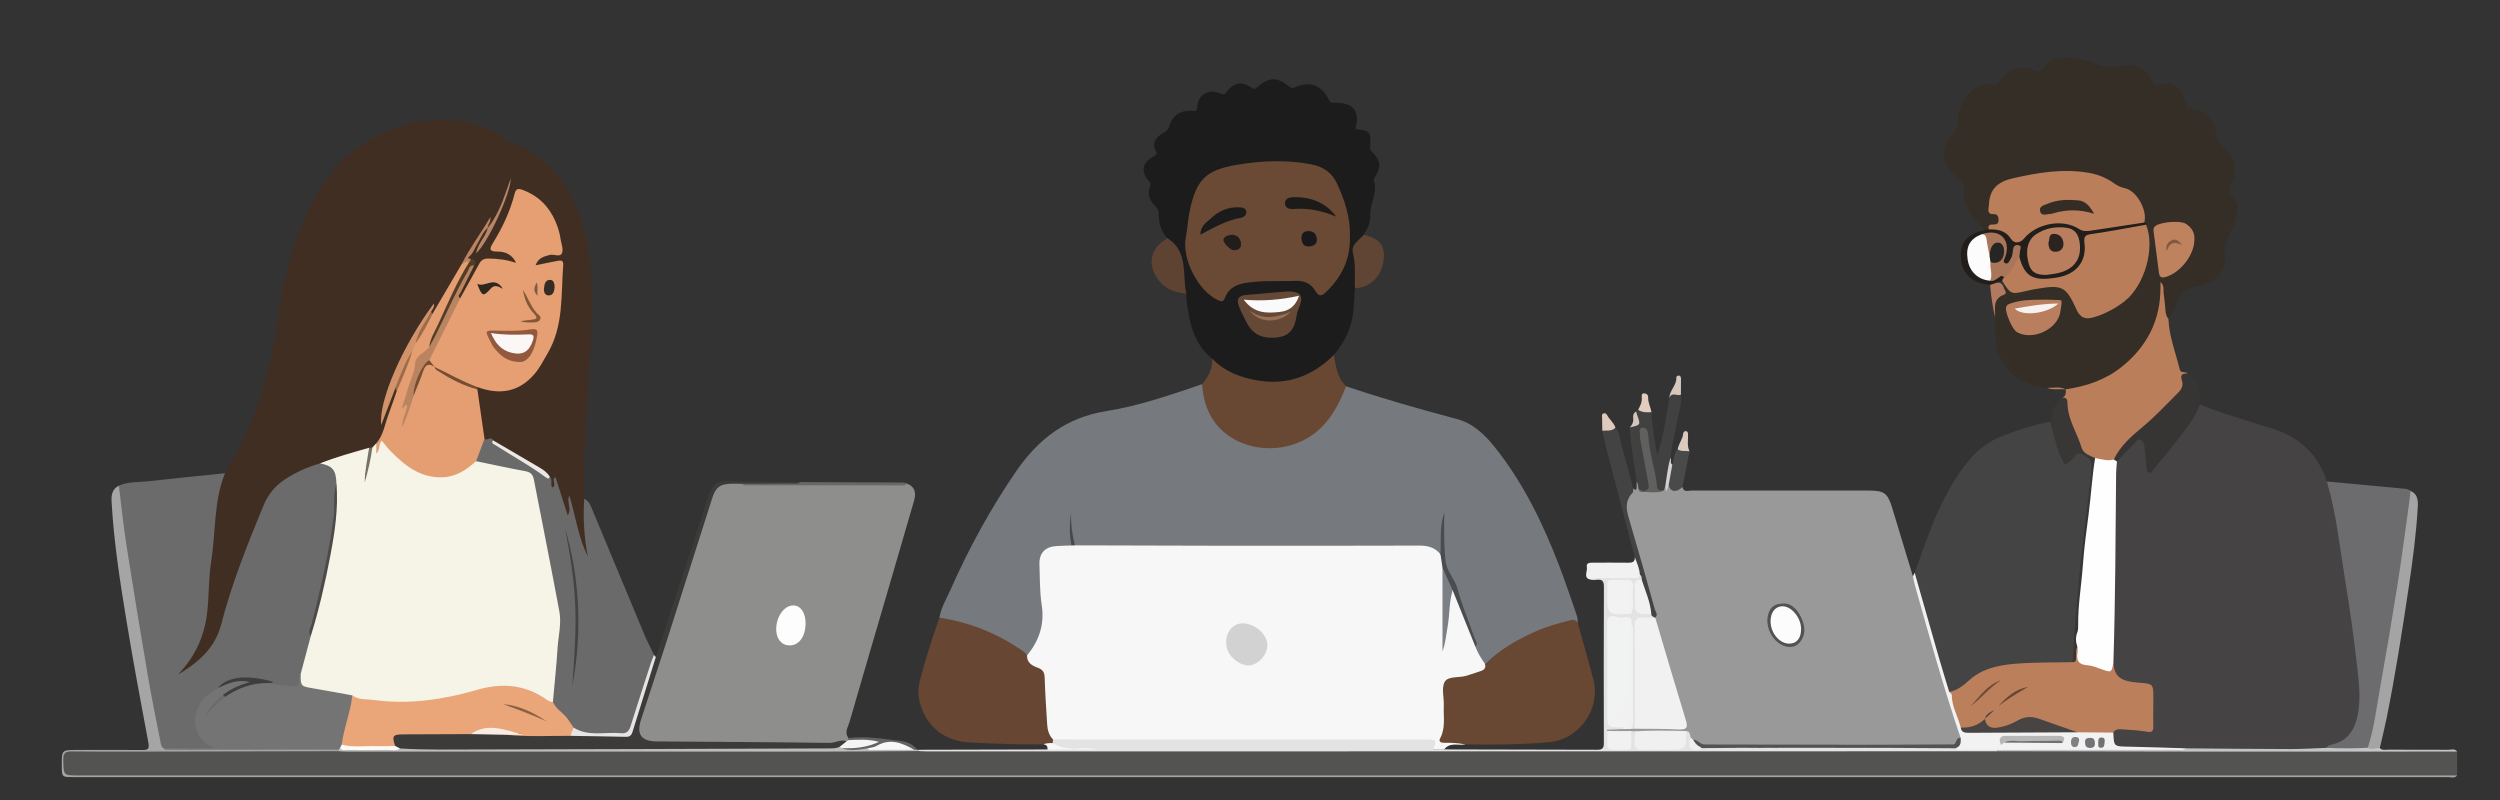 <svg width="500" height="160" viewBox="0 0 500 160" fill="none" xmlns="http://www.w3.org/2000/svg">
<rect x="0" y="0" width="500" height="160" fill="#333333" stroke="none"/>
<g clip-path="url(#clip0_2080_8209)">
<path d="M187.886 123.539C188.223 121.479 189.32 119.715 190.145 117.854C193.786 109.64 198.068 101.797 203.159 94.362C207.641 87.817 213.215 83.498 221.307 82.213C227.828 81.177 234.134 78.968 240.412 76.847C241.05 77.586 241.064 78.546 241.25 79.42C243.734 91.091 258.152 91.139 263.689 85.404C265.307 83.728 266.564 81.878 267.609 79.829C268.068 78.929 268.314 77.876 269.222 77.25C276.524 79.732 283.945 81.815 291.391 83.812C294.64 84.683 296.95 86.909 298.973 89.447C304.702 96.633 308.644 104.798 311.904 113.321C313.026 116.256 314.023 119.239 315.057 122.207C315.318 122.957 315.615 123.711 315.536 124.536C311.155 124.722 307.335 126.58 303.543 128.537C301.209 129.741 299.338 131.625 297.054 132.901C295.662 132.074 295.103 130.727 294.769 129.239C294.58 127.398 293.817 125.729 293.19 124.023C292.284 121.561 291.463 119.065 290.512 116.625C289.842 114.906 288.639 113.429 288.575 111.439C288.494 108.94 288.388 106.45 288.646 104.123C288.329 105.775 288.564 107.617 288.465 109.442C288.436 109.987 288.761 110.786 287.757 110.895C285.882 109.698 283.803 109.634 281.661 109.637C260.585 109.666 239.508 109.656 218.431 109.65C217.406 109.65 216.373 109.741 215.366 109.468C214.477 109.181 214.439 108.368 214.355 107.659C214.191 106.276 214.03 104.885 214.165 103.649C214.147 103.255 213.819 103.576 214.02 103.467C214.079 103.435 214.125 103.483 214.115 103.607C213.969 105.474 214.507 107.311 214.362 109.179C213.603 109.734 212.714 109.539 211.874 109.606C209.248 109.813 208.211 111.205 208.42 113.826C208.706 117.407 208.9 121.002 208.919 124.591C208.933 127.237 207.4 129.281 205.67 131.148C205.092 131.249 204.722 130.847 204.309 130.567C199.747 127.474 194.829 125.226 189.362 124.29C188.781 124.19 188.269 124.004 187.886 123.539Z" fill="#76797E"/>
<path d="M205.403 131.09C207.842 128.135 208.942 124.864 208.336 120.953C207.927 118.314 207.992 115.599 207.889 112.916C207.802 110.659 208.977 109.376 211.232 109.217C212.257 109.146 213.286 109.134 214.313 109.095C214.528 108.888 214.752 108.912 214.98 109.07C224.576 109.097 234.172 109.138 243.768 109.146C257.136 109.157 270.505 109.162 283.873 109.118C285.589 109.113 287.02 109.493 288.1 110.871C288.972 111.634 288.709 112.736 288.945 113.689C289.024 118.912 289.109 124.137 288.808 128.742C288.769 126.048 289.325 122.792 289.688 119.518C289.745 119.007 289.768 118.488 290.138 118.076C291.045 117.736 291.222 118.522 291.42 119.028C292.718 122.33 293.943 125.66 295.146 128.998C295.181 129.093 295.118 129.214 295.072 129.32C295.549 130.591 296.259 131.731 297.032 132.836C297.702 133.986 296.8 134.357 296.042 134.72C294.542 135.438 292.917 135.793 291.29 136.046C289.856 136.269 289.294 136.917 289.287 138.417C289.274 141.303 289.667 144.218 288.848 147.073C288.567 148.05 289.342 147.984 289.965 148.091C291.008 148.269 292.276 147.613 293.037 148.884C291.623 149.156 289.962 148.388 288.841 149.884C287.319 150.694 286.929 150.623 286.273 149.201C286.032 148.681 285.687 148.554 285.223 148.502C284.54 148.426 283.853 148.457 283.167 148.456C260.077 148.455 236.987 148.456 213.897 148.453C212.871 148.452 211.837 148.527 210.828 148.262C209.727 147.843 209.355 146.891 209.134 145.862C208.821 144.408 208.632 142.941 208.653 141.445C208.677 139.791 208.632 138.144 208.449 136.489C208.297 135.116 207.833 134.169 206.573 133.497C205.714 133.038 204.728 132.404 205.403 131.09Z" fill="#F7F7F7"/>
<path d="M45 94.651C51.018 84.902 54.186 74.244 55.729 62.929C56.906 54.3 59.239 45.904 63.677 38.271C69.882 27.597 82.307 22.041 94.135 24.602C96.677 25.152 99.065 26.055 101.062 27.806C101.356 28.063 101.713 28.285 102.08 28.418C110.861 31.591 115 38.529 117.088 47.053C118.433 52.543 118.428 58.164 118.315 63.773C118.084 75.266 116.682 86.708 116.776 98.216C116.78 98.729 116.818 99.241 116.84 99.754C117.262 100.414 117.278 101.158 117.254 101.901C117.163 104.645 117.413 107.36 117.925 110.055C118.018 110.543 118.267 111.257 117.719 111.445C117.059 111.671 116.78 110.944 116.566 110.429C115.203 107.143 114.583 103.667 113.902 99.836C113.928 99.964 113.67 100.295 113.871 100.185C113.91 100.163 113.944 100.207 113.964 100.318C114.042 100.767 114.133 101.213 114.217 101.66C114.313 102.167 114.493 102.766 113.853 102.982C113.224 103.194 112.91 102.637 112.757 102.158C112.223 100.482 111.551 98.843 111.237 97.118C110.837 97.607 110.368 98.435 109.903 97.094C109.754 96.664 109.779 96.192 109.632 95.759C109.166 94.859 108.381 94.31 107.555 93.776C104.629 91.883 101.478 90.376 98.543 88.501C97.922 88.047 96.838 88.461 96.521 87.43C95.899 84.317 95.521 81.17 95.184 78.019C95.207 77.836 95.27 77.665 95.368 77.508C96.062 76.947 96.791 77.299 97.494 77.462C101.659 78.423 104.611 77.35 107.252 73.507C110.233 69.169 112.151 64.348 111.88 58.894C111.804 57.358 111.842 55.818 112.098 54.28C112.341 52.822 112.024 52.595 110.484 52.838C109.749 52.954 109.035 53.173 108.3 53.283C107.856 53.35 107.332 53.472 107.099 52.934C106.889 52.446 107.216 52.056 107.531 51.717C108.234 50.96 109.134 50.687 110.145 50.621C111.983 50.503 112.034 50.402 111.786 48.575C111.233 44.5 109.476 41.183 105.801 39.087C103.974 38.045 103.637 38.173 103.012 40.108C102.112 42.894 100.925 45.54 99.422 48.058C98.534 49.546 98.638 49.681 100.289 49.984C101.332 50.175 102.253 50.597 103.003 51.345C103.366 51.708 103.759 52.156 103.41 52.694C103.101 53.171 102.584 52.959 102.155 52.825C101.003 52.467 99.841 52.245 98.625 52.196C97.254 52.141 96.388 52.667 95.765 53.901C94.74 55.93 93.77 58.009 92.185 59.699C90.926 59.467 91.629 58.673 91.842 58.188C92.593 56.474 93.597 54.882 94.379 53.183C94.779 52.53 94.392 52.257 93.833 52.067C93.513 51.882 93.216 51.633 93.504 51.262C94.837 49.541 95.718 47.542 96.939 45.754C97.076 45.554 97.296 45.487 97.541 45.567C98.132 46.337 97.378 46.836 97.121 47.397C96.778 48.142 96.335 48.845 95.964 49.583C97.014 47.503 98.308 45.558 99.319 43.455C100.33 41.354 101.32 39.249 101.897 36.973C101.222 39.593 100.028 41.997 98.814 44.387C98.555 44.895 98.475 45.672 97.601 45.605C97.196 45.223 97.468 44.903 97.668 44.565C95.98 47.34 94.196 50.059 92.655 52.926C90.955 55.709 89.423 58.589 87.757 61.391C87.441 61.923 87.216 62.544 86.591 62.831C86.303 62.849 86.137 62.7 86.058 62.441C86.044 62.328 86.03 62.169 86.109 62.12C86.302 62.001 86.266 61.785 86.105 61.949C85.945 62.112 86.177 61.77 86.078 61.975C83.81 66.647 80.609 70.808 78.658 75.662C77.657 78.154 77.043 80.723 76.558 83.218C77.445 81.386 77.566 79.11 79.086 77.425C79.521 77.495 79.603 77.821 79.64 78.182C78.871 81.261 77.733 84.222 76.732 87.227C76.509 87.898 75.919 88.305 75.546 88.87C75.265 89.221 74.951 89.534 74.548 89.747C74.303 89.862 74.045 89.932 73.781 89.979C70.524 91.051 67.195 91.897 63.976 93.09C62.982 93.375 62.078 93.885 61.113 94.24C56.762 95.839 53.967 98.846 52.294 103.201C49.462 110.568 46.533 117.905 44.494 125.529C43.324 129.908 40.302 132.444 36.847 134.769C36.513 134.993 36.048 135.221 35.789 134.781C35.518 134.322 35.934 133.92 36.221 133.585C38.867 130.489 40.221 126.832 40.918 122.883C40.977 122.546 41.091 122.207 41.073 121.868C40.719 115.436 42.649 109.191 42.59 102.76C42.565 99.948 43.553 97.165 45 94.651Z" fill="#412E22"/>
<path d="M439.957 80.872C443.246 82.331 446.715 83.265 450.127 84.362C451.704 84.869 453.29 85.344 454.864 85.86C460.111 87.581 463.654 91.027 465.381 96.298C466.436 97.187 466.573 98.476 466.812 99.697C468.176 106.662 469.165 113.689 470.276 120.696C471.145 126.178 471.796 131.686 472.288 137.213C472.493 139.514 472.302 141.783 471.757 144.026C471.107 146.696 469.515 148.493 466.863 149.275C466.253 149.455 465.708 149.764 465.114 149.972C460.361 150.533 455.622 150.521 450.838 150.178C446.307 149.852 441.738 150.106 437.185 150.105C433.131 150.122 429.097 149.586 425.034 149.733C422.426 149.827 422.084 149.344 422.353 146.697C422.746 145.454 423.776 145.363 424.836 145.348C426.154 145.329 427.44 145.649 428.753 145.719C429.69 145.768 430.138 145.455 430.134 144.482C430.126 142.485 430.126 140.488 430.134 138.491C430.137 137.452 429.594 137.079 428.638 137.078C427.662 137.077 426.711 136.895 425.77 136.637C422.512 135.745 422.395 135.604 422.211 132.243C422.506 119.688 422.61 107.133 422.551 94.576C422.548 93.948 422.59 93.32 422.811 92.724C423.646 90.987 425.155 89.818 426.468 88.485C426.936 88.009 427.446 87.415 428.23 87.74C429 88.061 429.241 88.801 429.306 89.558C429.421 90.914 429.632 92.251 429.853 93.572C430.527 93.698 430.718 93.189 430.973 92.867C433.896 89.16 437.077 85.642 439.374 81.473C439.512 81.222 439.685 80.997 439.957 80.872Z" fill="#454343"/>
<path d="M336.494 97.394C336.728 98.538 337.646 98.106 338.291 98.107C350.114 98.126 361.937 98.116 373.76 98.112C376.814 98.111 377.526 98.608 378.421 101.526C379.826 106.103 381.2 110.69 382.587 115.273C383.986 117.426 384.279 119.965 384.952 122.353C387.208 130.355 389.503 138.341 392.203 146.206C392.334 146.586 392.468 146.961 392.359 147.37C391.653 147.983 391.435 149.104 390.339 149.324C385.946 149.52 381.553 149.359 377.162 149.416C375.766 149.407 374.37 149.409 372.974 149.415C371.678 149.407 370.381 149.409 369.084 149.417C359.863 149.381 350.643 149.472 341.426 149.376C340.33 149.264 339.452 148.635 338.524 148.125C338.296 148.018 338.107 147.862 337.956 147.662C337.64 147.101 337.334 146.528 336.521 146.687C333.379 146.704 330.241 146.75 327.103 146.677C326.792 146.671 326.481 146.67 326.169 146.676C324.597 146.648 323.012 146.909 321.46 146.455C320.685 145.838 321.291 145.612 321.788 145.481C322.623 145.261 323.493 145.382 324.347 145.359C324.945 145.376 325.543 145.332 326.142 145.343C326.428 145.359 326.715 145.361 327.001 145.361C329.686 145.352 332.373 145.373 335.059 145.352C336.834 145.338 336.954 145.183 336.446 143.447C334.682 137.415 333.002 131.358 331.118 125.361C330.946 124.816 330.762 124.274 330.746 123.694C330.77 121.647 329.817 119.839 329.312 117.924C328.019 113.029 326.714 108.135 325.218 103.299C324.524 101.057 325.131 99.306 326.663 97.719C326.925 97.845 327.269 98.256 327.314 97.558C327.34 97.166 327.32 96.77 327.32 96.376C328.021 96.411 327.945 97.06 328.187 97.457C329.496 98.46 330.893 98.043 332.282 97.717C332.528 97.532 332.756 97.307 333.097 97.342C333.237 97.452 333.281 97.601 333.251 97.777C333.405 97.645 333.263 97.466 333.324 97.318C333.421 97.083 333.593 96.983 333.844 97.019C334.609 97.971 335.576 97.511 336.494 97.394Z" fill="#9A9999"/>
<path d="M491.425 150.312C491.422 151.905 491.418 153.499 491.415 155.092C490.828 155.44 490.183 155.267 489.568 155.267C331.266 155.275 172.964 155.275 14.662 155.273C12.279 155.273 12.585 155.462 12.574 153.139C12.56 150.135 12.569 150.135 15.508 150.135C19.915 150.135 24.331 150.317 28.727 150.1C41.703 149.459 54.681 150.02 67.656 149.809C105.219 149.822 142.782 149.809 180.345 149.812C181.486 149.812 182.629 149.776 183.736 150.131C191.919 150.14 200.108 150.345 208.282 150.095C233.043 149.338 257.809 149.66 282.566 149.857C294.849 149.954 307.144 150.299 319.421 150.064C346.074 149.554 372.726 150.021 399.378 149.809C404.241 149.821 409.104 149.841 413.966 149.807C426.093 149.724 438.219 149.938 450.345 150.011C455.773 150.044 461.189 150.001 466.614 149.858C474.724 149.644 482.832 150.364 490.948 150.144C491.135 150.139 491.271 150.243 491.425 150.312Z" fill="#535352"/>
<path d="M181.366 96.71C183.071 97.362 183.247 98.654 182.801 100.187C181.113 105.994 179.422 111.801 177.724 117.605C175.113 126.531 172.477 135.449 169.906 144.386C169.614 145.404 168.825 146.472 169.688 147.602C169.805 147.762 169.829 147.935 169.76 148.123C169.582 148.376 169.321 148.471 169.031 148.515C167.84 148.982 166.604 149.094 165.332 149.091C158.703 149.072 152.067 149.271 145.448 149.019C140.652 148.836 135.859 148.828 131.065 148.717C128.129 148.65 126.859 146.84 127.697 143.999C129.28 138.634 131.238 133.39 132.901 128.052C135.82 118.681 138.999 109.392 141.869 100.006C142.747 97.136 143.498 96.565 146.531 96.575C147.214 96.577 147.903 96.49 148.58 96.673C156.78 96.822 164.978 96.706 173.176 96.733C175.906 96.742 178.636 96.784 181.366 96.71Z" fill="#8E8E8D"/>
<path d="M395.953 46.254C396.366 45.986 396.869 45.838 396.203 45.206C393.908 43.028 392.42 40.477 392.813 37.149C392.899 36.423 392.279 36.212 391.834 35.879C387.984 33.003 387.687 29.433 391.081 26.026C391.559 25.546 391.635 25.129 391.603 24.53C391.389 20.489 394.612 16.256 398.712 16.911C399.462 17.031 399.682 16.472 400.03 16.037C401.902 13.697 404.046 13.059 406.875 14.026C407.414 14.21 407.86 14.543 408.362 13.88C410.247 11.386 412.884 11.249 415.659 11.689C416.446 11.814 417.242 12.002 417.978 12.3C420.14 13.176 422.164 13.83 424.678 13.165C427.03 12.543 429.131 13.798 430.39 16.044C430.698 16.595 430.868 17.009 431.771 16.836C434.736 16.267 436.461 17.501 437.065 20.48C437.201 21.151 437.245 21.518 438.116 21.638C441.067 22.048 442.802 23.79 443.269 26.782C443.463 28.025 443.806 28.936 444.89 29.763C446.952 31.336 447.489 34.207 446.317 36.608C445.821 37.623 445.631 38.319 446.5 39.298C447.807 40.772 447.609 42.589 447.004 44.34C446.724 45.147 446.414 45.96 445.996 46.701C445.242 48.038 444.696 49.24 444.978 50.973C445.45 53.878 443.285 56.553 439.959 57.1C437.551 57.496 436.044 58.387 435.333 60.765C435.014 61.832 434.247 62.766 433.683 63.76C432.804 63.583 432.751 62.819 432.689 62.183C432.555 60.825 432.282 59.474 432.376 58.172C432.849 67.512 424.807 76.455 414.95 77.951C414.352 78.041 413.717 78.302 413.134 77.861L413.126 77.857C411.915 77.403 410.634 77.895 409.413 77.584C402.736 76.924 399.041 72.841 399.04 66.128C399.04 65.219 399.02 64.309 399.01 63.4C398.881 61.688 398.342 59.89 400.203 58.653C400.685 58.333 400.442 57.855 400.169 57.453C399.917 57.081 399.444 56.893 399.322 56.414C399.539 55.894 399.969 55.887 400.429 55.952C400.539 55.986 400.685 56.009 400.734 56.094C401.974 58.257 403.8 58.234 405.887 57.587C407.707 57.022 409.61 57.102 411.497 57.142C413.096 57.176 414.203 57.911 414.823 59.385C414.955 59.701 415.083 60.018 415.213 60.335C416.49 63.452 417.158 63.733 420.229 62.445C426.491 59.817 429.152 55.828 429.162 49.081C429.163 47.768 429.118 46.457 429.102 45.145C429.544 44.653 428.786 44.69 428.77 44.401C428.517 43.226 428.233 42.066 427.749 40.955C427.099 39.463 426.189 38.296 424.478 37.977C424.143 37.915 423.799 37.807 423.518 37.617C417.15 33.296 410.335 34.443 403.49 35.97C402.989 36.082 402.511 36.319 402.004 36.387C399.623 36.707 398.592 38.16 398.38 40.447C398.295 41.358 398.144 42.136 399.21 42.575C399.849 42.838 400.13 43.405 400.092 44.106C400.05 44.87 399.554 45.232 398.881 45.334C398.369 45.412 398.093 45.749 397.783 46.081C397.203 46.463 396.619 46.802 395.953 46.254Z" fill="#342E27"/>
<path d="M45 94.651C42.704 100.317 43.179 106.412 42.236 112.286C41.69 115.686 41.833 119.117 41.436 122.497C40.903 127.04 39.179 131.193 35.586 134.926C39.956 132.322 43.062 129.481 44.289 124.719C46.382 116.592 49.529 108.798 52.722 101.045C53.599 98.915 55.062 97.125 57.039 95.839C59.199 94.434 61.528 93.396 64.001 92.678C66.734 92.607 67.748 93.761 67.651 96.824C67.334 99.936 67.329 103.066 66.836 106.176C65.871 112.268 64.473 118.256 62.967 124.225C62.718 125.213 62.266 126.166 62.479 127.228C62.113 129.94 61.132 132.497 60.455 135.133C59.854 137.853 59.683 138.003 56.814 137.54C55.736 137.366 54.53 137.74 53.591 136.882C53.547 136.718 53.53 136.554 53.726 136.475C53.828 136.434 54.025 136.372 54.036 136.392C54.15 136.589 54.289 136.578 54.11 136.435C54.079 136.41 54.041 136.379 53.994 136.376C50.637 136.122 47.219 135.276 44.102 137.389C43.909 137.52 43.739 137.652 43.706 137.903C43.309 138.627 42.667 139.116 42.036 139.596C38.7 142.133 38.756 146.25 42.171 148.722C42.468 148.938 43.014 149.038 42.869 149.537C42.734 150 42.226 149.951 41.84 149.943C38.713 149.876 35.58 150.143 32.455 149.807C31.619 149.205 31.57 148.251 31.382 147.371C29.653 139.278 28.437 131.094 26.992 122.95C25.596 115.084 24.468 107.18 23.454 99.258C23.36 98.522 23.185 97.779 23.772 97.149C25.586 96.293 27.57 96.487 29.48 96.269C34.648 95.68 39.826 95.184 45 94.651Z" fill="#6B6B6C"/>
<path d="M382.935 114.551C385.794 106.616 388.366 98.536 393.922 91.914C395.792 89.686 398.097 88.06 400.848 87.038C403.848 85.923 406.883 84.951 410.027 84.336C410.795 84.651 410.835 85.388 410.99 86.04C411.387 87.713 411.897 89.347 412.533 90.943C412.9 91.864 413.427 92.085 414.191 91.353C415.024 90.557 415.877 90.029 417.095 90.653C418.403 91.323 418.788 92.389 418.764 93.759C418.719 96.28 418.183 98.74 417.91 101.232C417.421 105.706 416.771 110.159 416.332 114.64C415.776 120.31 415.444 125.996 414.933 131.669C414.907 131.957 414.808 132.224 414.642 132.465C413.849 133.108 412.898 132.946 412.003 132.927C408.221 132.848 404.461 133.113 400.71 133.549C398.261 133.833 396.137 134.837 394.19 136.377C392.936 137.369 391.772 138.733 389.877 138.501C388.898 137.707 388.902 136.467 388.584 135.414C386.725 129.259 385.07 123.044 383.274 116.87C383.05 116.098 383.137 115.309 382.935 114.551Z" fill="#454444"/>
<path d="M242.421 71.725C238.832 68.864 237.962 64.766 237.361 60.554C237.274 59.939 237.301 59.308 237.275 58.684C236.598 58.19 236.488 57.469 236.514 56.712C236.558 55.452 236.313 54.226 236.133 52.991C235.9 51.391 235.591 49.845 234.119 48.845C233.718 48.572 233.668 48.078 233.511 47.658C232.222 46.365 231.783 44.735 231.759 42.985C231.748 42.249 231.566 41.715 231.027 41.187C229.937 40.119 229.39 38.813 230.014 37.302C230.288 36.638 229.869 36.386 229.561 35.994C228.186 34.248 228.517 32.539 230.461 31.436C231.051 31.101 231.602 31.067 231.084 30.021C230.36 28.559 231.26 27.382 232.579 26.643C233.194 26.299 233.637 25.992 233.863 25.226C234.506 23.055 236.091 22.026 238.401 22.16C239.014 22.196 239.382 22.379 239.434 21.43C239.572 18.927 241.724 17.67 244.066 18.703C244.74 19 244.902 18.966 245.336 18.36C246.705 16.451 248.382 16.198 250.349 17.547C250.842 17.886 251.002 17.855 251.427 17.471C253.726 15.39 255.394 15.327 257.762 17.248C258.229 17.626 258.463 17.694 259.046 17.437C261.976 16.144 264.392 17.062 265.792 20.002C266.065 20.575 266.333 20.547 266.818 20.539C270.705 20.479 272.096 22.22 271.067 25.813C274.037 26.107 274.219 26.307 274.031 29.561C274 30.097 274.34 30.238 274.588 30.514C276.1 32.197 276.224 33.431 275.073 35.272C274.929 35.502 274.672 35.818 274.736 35.996C275.634 38.479 273.903 40.7 274.062 43.135C274.15 44.477 273.503 45.8 272.734 46.968C270.742 49.148 271.324 51.76 271.44 54.32C271.491 55.422 271.736 56.603 270.984 57.616C270.837 59.833 270.839 62.059 270.324 64.246C269.72 66.811 268.449 69.001 266.769 70.986C265.994 72.964 264.226 73.915 262.521 74.776C256.15 77.99 249.957 77.315 243.952 73.68C243.165 73.203 242.816 72.466 242.421 71.725Z" fill="#1C1C1C"/>
<path d="M96.902 87.769C97.406 88.246 98.185 87.132 98.611 88.064C98.618 88.311 98.74 88.515 98.937 88.629C102.656 90.793 106.325 93.037 109.954 95.346C110.598 95.944 110.02 96.795 110.427 97.501C111.528 97.08 110.144 96.019 111.089 95.413C111.891 97.912 112.673 100.349 113.551 103.086C114.455 101.591 113.209 100.377 113.874 99.147C115.13 103.201 115.639 107.446 117.555 111.257C116.823 107.443 116.593 103.613 116.841 99.753C117.883 100.235 118.176 101.257 118.566 102.193C121.997 110.414 125.406 118.644 128.849 126.86C129.437 128.265 130.152 129.617 130.808 130.994C130.957 132.583 130.223 133.987 129.797 135.437C128.834 138.709 127.665 141.919 126.605 145.163C126.19 146.433 125.454 147.021 124.111 146.999C121.948 146.962 119.783 146.963 117.621 146.999C116.505 147.018 115.665 146.5 114.84 145.876C113.412 144.52 112.183 142.974 110.792 141.581C110.383 141.172 110.207 140.625 110.158 140.044C110.497 135.258 110.908 130.477 111.345 125.7C111.471 124.321 111.512 122.967 111.251 121.602C109.704 113.511 108.039 105.441 106.567 97.336C106.253 95.606 105.456 94.849 103.738 94.483C100.897 93.878 97.961 93.639 95.244 92.497C94.84 90.587 95.843 89.168 96.902 87.769Z" fill="#6B6A6B"/>
<path d="M293.037 148.884C291.642 148.58 290.223 148.543 288.806 148.56C288.144 148.568 287.689 148.29 288.015 147.692C289.156 145.602 288.659 143.358 288.759 141.175C288.835 139.531 288.233 137.544 288.963 136.33C289.655 135.179 291.876 135.609 293.371 135.126C294.291 134.83 295.204 134.515 296.124 134.22C296.807 134.001 297.211 133.614 297.032 132.836C299.821 129.974 303.235 128.046 306.822 126.417C309.157 125.356 311.624 124.653 314.12 124.041C314.83 123.867 315.177 124.05 315.537 124.537C316.588 128.328 317.683 132.107 318.679 135.912C320.208 141.757 315.858 147.929 309.793 148.445C304.221 148.919 298.629 148.973 293.037 148.884Z" fill="#684733"/>
<path d="M205.402 131.09C205.373 132.587 206.464 133.155 207.598 133.566C208.617 133.934 208.906 134.54 208.938 135.59C209.031 138.709 209.24 141.825 209.438 144.941C209.507 146.032 209.807 147.066 210.601 147.887C210.75 148.157 210.737 148.419 210.563 148.674C209.987 149.192 209.281 148.545 208.685 148.884C203.766 148.947 198.854 148.725 193.944 148.486C188.887 148.24 185.246 145.299 183.981 140.543C183.589 139.073 183.592 137.619 183.975 136.141C185.077 131.877 186.427 127.691 187.886 123.539C193.809 124.422 199.227 126.587 204.181 129.941C204.658 130.264 205.127 130.566 205.402 131.09Z" fill="#674733"/>
<path d="M465.313 149.571C465.525 149.2 465.839 149.021 466.267 148.933C469.347 148.301 470.849 146.2 471.484 143.292C472.265 139.71 471.741 136.127 471.343 132.58C470.736 127.167 469.967 121.766 469.082 116.391C467.976 109.671 467.298 102.869 465.382 96.298C470.367 96.764 475.353 97.23 480.338 97.695C480.958 97.753 481.601 97.726 482.111 98.184C482.666 98.767 482.481 99.46 482.396 100.136C480.425 115.928 477.736 131.603 474.729 147.226C474.54 148.209 474.503 149.319 473.41 149.877C471.075 150.046 468.737 149.925 466.401 149.945C466 149.949 465.595 149.929 465.313 149.571Z" fill="#6C6C6E"/>
<path d="M413.133 77.861C417.262 77.266 421.121 75.973 424.408 73.318C429.4 69.285 432.08 64.097 432.092 57.615C432.093 57.275 432.092 56.936 432.092 56.379C432.963 57.172 432.61 58.055 432.739 58.803C432.874 59.587 432.932 60.385 433.017 61.177C433.113 62.071 433.041 63.007 433.682 63.76C433.82 67.274 435.131 70.524 435.95 73.885C436.164 74.766 437.098 74.174 437.47 74.692C437.244 75.134 436.709 75.43 436.828 76.033C437.141 77.611 436.204 78.591 435.198 79.581C432.471 82.266 429.807 85.008 426.813 87.418C425.583 88.409 424.607 89.723 423.681 91.03C423.352 91.495 423.102 92.024 422.512 92.236C421.31 92.527 420.133 92.43 418.976 92.012C416.989 91.076 415.805 89.623 415.014 87.464C414.057 84.849 413.305 82.195 412.533 79.535C413.195 79.142 413.222 78.522 413.133 77.861Z" fill="#BA7E5A"/>
<path d="M242.421 71.725C244.987 74.372 248.248 75.578 251.784 76.13C257.667 77.047 262.607 75.127 266.769 70.985C267.168 73.237 267.403 75.554 269.222 77.25C267.288 82.206 264.7 86.564 259.386 88.634C254.013 90.728 247.494 89.524 243.753 85.433C241.573 83.049 240.637 80.055 240.412 76.847C241.653 75.363 242.599 73.765 242.421 71.725Z" fill="#684833"/>
<path d="M23.772 97.148C24.276 101.146 24.68 105.159 25.303 109.138C26.663 117.831 28.097 126.513 29.575 135.187C30.329 139.607 31.232 144.002 32.102 148.402C32.185 148.819 32.223 149.324 32.647 149.619C36.271 149.851 39.895 150.02 43.51 149.509C44.078 149.429 44.643 149.404 45.213 149.404C51.881 149.4 58.549 149.397 65.218 149.406C65.955 149.407 66.705 149.358 67.403 149.689C67.627 149.805 67.724 149.988 67.697 150.238C56.998 150.261 46.3 150.288 35.602 150.305C28.507 150.317 21.412 150.36 14.318 150.283C12.87 150.268 12.629 150.789 12.656 152.055C12.72 155.079 12.666 155.089 15.607 155.089C155.9 155.09 296.194 155.089 436.487 155.089C454.797 155.089 473.106 155.091 491.415 155.092C490.933 155.721 490.248 155.42 489.665 155.42C387.803 155.434 285.942 155.432 184.08 155.43C127.598 155.429 71.116 155.425 14.634 155.42C12.364 155.42 12.364 155.411 12.358 153.078C12.351 149.989 12.351 149.991 15.413 149.991C19.762 149.991 24.111 149.96 28.46 150.003C29.591 150.014 29.909 149.787 29.677 148.55C28.152 140.417 26.629 132.282 25.288 124.118C23.993 116.236 22.762 108.337 22.318 100.346C22.246 99.043 22.4 97.81 23.772 97.148Z" fill="#A5A5A5"/>
<path d="M210.561 148.596C210.575 148.359 210.588 148.123 210.601 147.886C235.49 147.89 260.379 147.893 285.267 147.899C287.283 147.899 287.354 147.996 286.662 149.885C287.423 149.885 288.132 149.885 288.841 149.884C299.059 149.903 309.277 149.912 319.495 149.955C320.471 149.96 320.772 149.609 320.77 148.658C320.749 138.212 320.737 127.765 320.78 117.32C320.788 115.222 319.287 116.201 318.37 115.959C318.553 114.994 319.368 115.227 319.984 115.135C321.8 114.864 323.622 115.114 325.441 115.126C326.304 115.131 327.141 114.991 327.979 114.825C328.638 115.005 328.616 115.462 328.445 115.977C327.569 116.925 327.021 120.523 327.545 121.701C327.771 122.208 328.193 122.275 328.645 122.326C329.256 122.395 329.89 122.343 330.445 122.698C330.712 123.012 331.032 123.319 330.564 123.718C327.487 124.615 327.487 124.615 327.487 128.025C327.486 133.116 327.497 138.208 327.477 143.299C327.474 144.138 327.626 145.034 326.962 145.745C326.728 145.759 326.494 145.774 326.261 145.789C325.903 144.74 326.07 143.653 326.069 142.587C326.064 137.366 326.1 132.144 326.099 126.923C326.098 126.298 326.141 125.673 325.917 125.075C325.418 123.198 323.84 124.039 322.767 123.982C321.721 123.926 321.985 125.059 321.981 125.732C321.949 131.149 321.964 136.567 321.964 141.985C321.964 144.573 321.967 144.573 324.408 145.305C324.595 145.437 324.641 145.607 324.546 145.815C323.513 145.855 322.479 145.895 321.446 145.941C321.422 145.942 321.382 146.019 321.385 146.057C321.39 146.108 321.431 146.155 321.456 146.204C321.887 146.655 321.964 147.232 321.927 147.8C321.836 149.228 322.624 149.491 323.846 149.487C325.055 149.484 325.869 149.252 325.78 147.813C325.745 147.245 325.818 146.667 326.25 146.216C326.486 146.231 326.723 146.247 326.959 146.262C327.224 146.508 327.325 146.827 327.388 147.171C327.804 149.439 327.805 149.44 330.147 149.444C331.687 149.446 333.23 149.391 334.768 149.46C336.1 149.519 336.85 149.107 336.762 147.647C336.73 147.132 336.851 146.622 337.237 146.224C338.137 146.275 337.915 147.114 338.201 147.596C338.583 149.614 338.583 149.614 340.825 149.279C343.17 149.265 345.511 149.276 347.852 149.272C348.909 149.273 349.966 149.272 351.024 149.272C352.748 149.273 354.471 149.272 356.195 149.272C360.484 149.273 364.771 149.272 369.059 149.272C370.354 149.273 371.65 149.272 372.946 149.272C374.349 149.273 375.752 149.272 377.155 149.272C381.764 149.274 386.373 149.269 390.981 149.274C392.88 149.587 394.794 149.36 396.7 149.432C397.537 149.463 398.393 149.339 399.19 149.72C399.41 149.838 399.475 150.015 399.387 150.248C386.054 150.253 372.722 150.262 359.39 150.264C301.423 150.272 243.456 150.278 185.489 150.282C184.919 150.282 184.348 150.238 183.778 150.215C183.645 150.17 183.598 150.117 183.634 150.055C183.672 149.989 183.711 149.956 183.752 149.956C192.331 149.935 200.91 149.915 209.489 149.894C209.867 149.605 210.314 149.408 210.766 149.5C213.425 150.044 216.112 149.685 218.783 149.794C218.933 149.8 219.114 149.745 219.122 149.782C217.133 149.781 215.071 149.775 213.009 149.784C211.992 149.788 211.063 149.64 210.561 148.596Z" fill="#E3E3E3"/>
<path d="M148.372 96.755C147.686 96.752 147 96.744 146.315 96.749C144.039 96.769 143.139 97.444 142.451 99.606C139.39 109.228 136.339 118.854 133.256 128.469C131.601 133.631 129.874 138.769 128.207 143.928C127.245 146.905 128.251 148.261 131.419 148.286C142.902 148.375 154.384 148.418 165.866 148.582C167.066 148.6 168.133 147.803 169.333 148.248C169.324 149.358 168.392 149.502 167.655 149.854C166.862 150.025 166.059 149.953 165.261 149.954C154.343 149.959 143.423 149.824 132.508 149.989C116.106 150.236 99.705 150.028 83.305 150.129C82.275 150.136 81.251 150.1 80.231 149.954C79.638 149.954 79.1 149.818 78.704 149.333C77.899 147.343 78.438 146.404 80.6 146.359C85.093 146.266 89.587 146.303 94.08 146.336C96.482 146.471 98.893 146.144 101.292 146.469C102.75 146.91 104.239 146.689 105.719 146.679C108.406 146.663 111.092 146.655 113.778 146.679C117.242 146.948 120.718 146.789 124.186 146.904C125.614 146.951 126.166 146.388 126.553 145.104C127.784 141.026 129.181 137 130.44 132.931C130.611 132.381 130.788 131.849 131.167 131.404C134.414 121.486 137.719 111.587 140.887 101.643C142.866 95.432 143.126 96.247 148.227 96.291C152.166 96.324 156.105 96.37 160.044 96.411C160.075 96.789 159.841 96.898 159.527 96.893C155.808 96.825 152.086 97.087 148.372 96.755Z" fill="#3C3B3A"/>
<path d="M473.559 149.552C474.801 145.758 475.263 141.799 475.962 137.896C477.221 130.853 478.415 123.798 479.534 116.732C480.377 111.407 481.062 106.056 481.811 100.715C481.929 99.874 482.012 99.028 482.111 98.184C483.534 98.81 483.633 100.068 483.559 101.354C483.25 106.767 482.536 112.139 481.738 117.493C480.435 126.228 479.076 134.956 477.328 143.616C476.922 145.623 476.418 147.611 475.959 149.607C475.149 150.036 474.339 150.453 473.559 149.552Z" fill="#A4A4A5"/>
<path d="M422.765 91.903C424.061 89.131 426.334 87.216 428.608 85.319C431.153 83.196 433.396 80.77 435.729 78.432C436.419 77.741 436.671 76.949 436.384 76.107C435.994 74.959 436.47 74.671 437.471 74.692C439.634 76.215 440.143 78.404 439.957 80.872C439.135 83.486 437.326 85.502 435.75 87.639C434.169 89.783 432.399 91.787 430.724 93.863C430.481 94.165 430.363 94.651 429.858 94.527C429.3 94.39 429.313 93.884 429.274 93.422C429.166 92.124 429.057 90.826 428.915 89.532C428.845 88.901 428.682 88.21 428.045 87.971C427.469 87.755 427.166 88.388 426.824 88.733C425.663 89.902 424.533 91.101 423.391 92.289C423.033 92.402 422.858 92.218 422.765 91.903Z" fill="#363534"/>
<path d="M399.431 149.985C397.215 149.976 394.998 149.978 392.782 149.95C392.234 149.943 391.633 150.128 391.164 149.652C391.237 149.379 391.425 149.168 391.549 148.923C391.795 148.5 391.791 147.968 392.126 147.585C388.71 137.535 385.863 127.316 382.998 117.101C382.829 116.501 382.722 115.882 382.587 115.272C382.703 115.032 382.819 114.791 382.935 114.551C384.529 120.144 386.114 125.74 387.724 131.329C388.403 133.686 389.135 136.029 389.843 138.378C390.605 138.469 390.834 138.988 390.919 139.662C391.181 141.745 392.073 143.638 392.739 145.6C393.054 146.045 393.528 146.009 393.981 146.006C401.167 145.974 408.354 145.985 415.541 146.002C417.287 145.946 419.032 145.978 420.777 145.994C421.446 146 422.145 145.969 422.673 146.517C422.78 149.33 422.781 149.282 425.654 149.333C429.484 149.401 433.312 149.552 437.141 149.667C437.107 150.339 436.577 150.113 436.244 150.113C424.137 150.122 412.029 150.135 399.922 150.119C399.741 150.119 399.591 150.041 399.431 149.985Z" fill="#F3F2F2"/>
<path d="M333.039 97.352C332.942 97.597 332.845 97.843 332.748 98.088C331.376 98.728 330.967 97.84 330.842 96.78C330.493 93.824 329.528 90.987 329.208 88.027C329.156 87.547 329.244 86.999 328.63 86.55C328.468 88.13 328.811 89.559 329.121 90.97C329.527 92.814 329.859 94.668 330.068 96.541C330.136 97.154 330.225 97.932 329.498 98.172C328.91 98.367 328.131 98.59 327.702 97.751C327.586 97.289 327.679 96.77 327.32 96.376C326.89 92.742 326.102 89.153 325.964 85.482C327.825 84.998 327.023 83.442 327.247 82.298C327.373 82.185 327.499 82.072 327.625 81.959C328.582 81.74 329.481 81.859 330.302 82.423C330.426 85.357 330.947 88.234 331.461 91.121C332.641 87.334 333.268 83.48 333.87 79.621C334.262 78.113 335.193 78.43 336.18 78.94C336.456 80.861 335.681 82.636 335.378 84.473C334.99 86.831 334.319 89.139 334.116 91.531C333.902 92.855 334.176 94.219 333.813 95.525C333.636 96.161 333.625 96.883 333.039 97.352Z" fill="#414141"/>
<path d="M428.865 44.505C428.986 44.643 429.615 44.367 429.211 44.931C428.55 45.833 427.497 45.761 426.572 45.942C424.048 46.436 421.493 46.754 418.957 47.182C417.788 47.38 417.242 47.876 417.378 49.114C417.83 53.256 413.861 55.995 410.643 56.007C410.128 56.009 409.614 56.018 409.099 56.016C405.356 56.004 404.425 55.279 403.472 51.643C403.38 51.088 403.533 50.525 403.48 49.691C402.761 50.511 402.908 51.457 402.399 52.088C402.035 52.538 401.656 53.083 401.023 52.876C400.309 52.642 400.524 51.984 400.595 51.419C400.712 50.487 401.24 49.597 400.723 48.603C399.963 47.14 398.915 46.781 396.441 47.272C394.212 48.333 393.697 49.316 394.029 51.887C394.278 53.819 395.74 55.245 397.982 55.734C398.586 55.816 399.034 55.436 399.54 55.221C399.995 55.029 400.479 54.766 400.868 55.353C400.919 55.733 400.731 55.998 400.452 56.219C400.07 56.221 399.665 56.147 399.396 56.531C399.111 57.22 398.625 57.3 398.011 56.984C394.291 56.685 392.634 54.551 392.276 52.389C391.75 49.206 392.824 47.343 395.953 46.254C396.612 46.391 397.146 45.933 397.763 45.874C399.31 45.044 400.636 45.582 401.817 46.614C403.516 48.099 403.612 48.124 405.123 46.614C407.442 44.296 412.271 43.476 415.353 45.01C416.554 45.608 417.677 45.741 418.971 45.505C421.553 45.036 424.157 44.695 426.746 44.263C427.469 44.143 428.215 43.932 428.865 44.505Z" fill="#211E1B"/>
<path d="M412.534 79.535C413.48 79.459 413.484 80.13 413.5 80.771C413.584 84.007 415.481 86.666 416.357 89.654C416.68 90.757 418.002 91.126 419.023 91.612C419.533 93.248 419.196 94.904 418.998 96.516C417.951 105.026 416.792 113.525 416.149 122.077C415.97 124.461 415.748 126.859 415.813 129.263C415.679 129.987 415.729 130.73 415.617 131.452C415.529 132.026 415.497 132.807 414.512 132.431C414.801 126.753 415.32 121.093 415.811 115.43C416.267 110.162 417.072 104.942 417.617 99.689C417.84 97.543 418.256 95.424 418.316 93.251C418.354 91.865 417.529 91.388 416.52 90.86C415.433 90.29 415.087 91.232 414.569 91.726C412.95 93.267 412.98 93.284 412.078 91.194C411.125 88.987 410.667 86.635 410.026 84.336C410.75 83.733 410.345 82.825 410.628 82.086C411.032 81.035 411.568 80.139 412.534 79.535Z" fill="#383736"/>
<path d="M330.793 123.484C330.619 123.26 330.234 123.208 330.258 122.824C329.315 120.619 328.403 118.406 328.35 115.954C328.332 115.576 328.368 115.178 327.972 114.941C326.902 113.993 327.244 112.636 326.962 111.459C325.084 104.294 323.201 97.131 321.334 89.963C321.005 88.697 320.748 87.413 320.458 86.137C321.25 85.569 322.123 85.348 323.088 85.531C324.002 86.517 323.946 87.839 324.281 89.021C325.099 91.914 325.871 94.819 326.662 97.719C326.621 97.999 326.684 98.379 326.524 98.543C324.684 100.44 325.413 102.472 326.04 104.589C327.738 110.315 329.357 116.065 330.95 121.821C331.093 122.338 331.685 122.935 331.049 123.536C330.94 123.639 330.854 123.622 330.793 123.484Z" fill="#444343"/>
<path d="M79.996 149.692C85.139 150.007 90.29 149.906 95.436 149.896C118.899 149.853 142.362 149.758 165.826 149.686C166.569 149.684 167.308 149.704 167.982 149.318C168.234 149.398 168.497 149.416 168.758 149.454C170.401 149.614 172.036 149.393 173.677 149.348C175.957 149.621 178.243 149.326 180.522 149.445C181.206 149.48 181.894 149.46 182.567 149.623C182.878 149.679 183.168 149.787 183.434 149.959C183.539 149.94 183.645 149.939 183.751 149.956C183.765 150.042 183.773 150.128 183.777 150.215C177.434 150.251 171.091 150.316 164.748 150.319C133.024 150.331 101.3 150.328 69.576 150.326C68.95 150.326 68.323 150.269 67.696 150.239C67.688 150.136 67.677 150.034 67.663 149.933C67.677 149.504 67.982 149.467 68.305 149.453C72.201 149.586 76.106 149.27 79.996 149.692Z" fill="#BCBCBC"/>
<path d="M233.511 47.658C236.853 49.752 236.746 53.202 236.964 56.509C237.013 57.248 237.049 57.976 237.275 58.684C235.088 58.551 233.169 57.915 231.755 56.078C229.337 52.934 230.021 49.531 233.511 47.658Z" fill="#5E4332"/>
<path d="M270.985 57.615C270.855 55.352 271.215 53.054 270.627 50.827C270.097 48.822 271.817 48.134 272.735 46.968C275.895 47.67 277.049 49.105 276.737 51.947C276.379 55.212 273.931 57.624 270.985 57.615Z" fill="#604434"/>
<path d="M399.431 149.986C411.345 149.978 423.258 149.975 435.171 149.951C435.828 149.949 436.547 150.18 437.141 149.667C444.087 149.719 451.032 149.797 457.977 149.809C460.423 149.813 462.868 149.656 465.314 149.572C468.063 149.702 470.811 149.702 473.559 149.552C474.349 149.998 475.16 149.566 475.96 149.607C476.466 150.163 477.135 149.931 477.732 149.934C481.719 149.954 485.706 149.93 489.692 149.956C490.274 149.96 490.96 149.665 491.426 150.312C474.343 150.316 457.259 150.33 440.176 150.32C426.58 150.311 412.983 150.273 399.387 150.248C399.397 150.16 399.412 150.072 399.431 149.986Z" fill="#C3C4C5"/>
<path d="M326.962 111.459C327.398 112.591 327.907 113.701 327.972 114.941C327.801 115.877 327.052 115.597 326.488 115.604C324.31 115.63 322.131 115.606 319.952 115.628C319.412 115.633 318.809 115.437 318.369 115.959C316.47 115.761 317.549 114.31 317.372 113.439C317.189 112.536 317.976 112.53 318.629 112.531C320.968 112.533 323.308 112.511 325.647 112.542C326.444 112.553 327.01 112.413 326.962 111.459Z" fill="#F1F1F2"/>
<path d="M336.493 97.394C335.309 98.573 334.119 98.428 333.72 97.056C333.453 95.591 333.748 94.228 334.467 92.943C334.888 91.944 334.651 90.717 335.531 89.878C336.394 89.546 337.178 89.715 337.906 90.247C337.435 92.63 336.964 95.012 336.493 97.394Z" fill="#494A4A"/>
<path d="M131.166 131.404C129.61 136.394 128.047 141.382 126.507 146.377C126.29 147.079 125.935 147.385 125.165 147.365C121.465 147.274 117.764 147.23 114.064 147.17C113.827 146.438 114.192 145.947 114.723 145.523C117.698 147.382 121.012 146.341 124.17 146.642C125.302 146.75 125.793 146.267 126.114 145.241C127.437 141.005 128.819 136.786 130.19 132.565C130.364 132.031 130.6 131.517 130.808 130.994C130.927 131.131 131.047 131.267 131.166 131.404Z" fill="#E6E4E4"/>
<path d="M148.371 96.754C151.665 96.738 154.959 96.732 158.253 96.696C158.854 96.689 159.513 96.909 160.043 96.411C166.936 96.439 173.829 96.464 180.722 96.503C180.937 96.504 181.151 96.638 181.366 96.71C180.937 97.264 180.321 97.075 179.777 97.075C169.793 97.079 159.808 97.072 149.824 97.059C149.325 97.058 148.784 97.191 148.371 96.754Z" fill="#686869"/>
<path d="M173.488 149.669C171.768 149.95 170.047 150.249 168.329 149.653C170.27 148.735 172.439 149.116 174.448 148.584C174.642 148.533 174.868 148.593 175.039 148.469C173.237 148.279 171.42 148.714 169.68 148.029C169.683 147.887 169.685 147.744 169.688 147.602C173.235 147.183 176.73 147.773 180.223 148.214C181.457 148.369 182.646 148.86 183.434 149.959C183.234 149.956 183.034 149.952 182.835 149.949C181.988 149.621 181.086 149.498 180.22 149.239C178.736 148.797 177.28 148.566 175.785 149.389C175.134 149.746 174.295 149.918 173.488 149.669Z" fill="#646263"/>
<path d="M398.011 56.984C398.472 56.833 398.934 56.682 399.396 56.531C400.617 56.367 400.664 57.501 401.038 58.147C401.493 58.935 400.509 58.991 400.142 59.235C398.511 60.318 399.13 61.949 399.009 63.401C398.489 61.291 398.219 59.142 398.011 56.984Z" fill="#AF7A5F"/>
<path d="M323.089 85.531C322.347 86.317 321.363 86.057 320.459 86.137C320.445 85.282 320.427 84.428 320.419 83.574C320.416 83.251 320.268 82.85 320.696 82.691C321.101 82.54 321.325 82.837 321.496 83.142C321.966 83.979 322.792 84.579 323.089 85.531Z" fill="#E0CABB"/>
<path d="M330.302 82.423C329.37 82.499 328.446 82.526 327.625 81.959C328.035 81.205 328.427 80.455 328.359 79.544C328.332 79.184 328.243 78.645 328.863 78.674C329.29 78.694 329.66 78.987 329.635 79.443C329.578 80.508 330.118 81.422 330.302 82.423Z" fill="#E2CDBE"/>
<path d="M210.56 148.596C213.312 150.498 216.486 149.163 219.412 149.896C216.104 149.896 212.796 149.896 209.488 149.895C209.557 149.291 209.321 148.929 208.686 148.884C209.275 148.56 209.931 148.662 210.56 148.596Z" fill="#F7F7F7"/>
<path d="M337.906 90.247C337.113 90.132 336.268 90.355 335.531 89.878C335.709 88.753 336.536 87.857 336.64 86.697C336.662 86.455 336.891 86.158 337.238 86.237C337.579 86.314 337.603 86.629 337.611 86.912C337.64 88.03 337.372 89.174 337.906 90.247Z" fill="#DCCABF"/>
<path d="M336.18 78.94C335.444 79.284 334.31 78.278 333.869 79.621C333.862 78.068 335.422 77.029 335.261 75.412C335.252 75.321 335.601 75.094 335.77 75.108C336.089 75.133 336.2 75.43 336.2 75.73C336.199 76.8 336.188 77.87 336.18 78.94Z" fill="#D8C7BB"/>
<path d="M334.467 92.943C334.218 94.314 333.969 95.685 333.72 97.056C333.594 97.403 333.468 97.751 333.271 98.294C333.169 97.877 333.104 97.615 333.039 97.352C333.366 95.405 333.521 93.427 334.116 91.531C334.315 91.981 333.952 92.571 334.467 92.943Z" fill="#D3D1D1"/>
<path d="M327.247 82.298C327.298 82.515 327.324 82.741 327.402 82.948C328.169 84.985 328.171 84.984 325.964 85.482C326.405 84.977 326.724 84.443 326.641 83.715C326.579 83.16 326.633 82.593 327.247 82.298Z" fill="#D2C6BF"/>
<path d="M409.412 77.584C410.656 77.591 411.925 77.258 413.126 77.857C411.889 77.754 410.622 78.06 409.412 77.584Z" fill="#BA7E5A"/>
<path d="M288.498 113.558C288.365 112.662 288.232 111.767 288.1 110.871C288.257 108.075 287.864 105.225 288.871 102.505C288.805 105.716 288.762 108.898 289.099 112.108C289.331 114.312 290.938 115.736 291.494 117.75C292.433 121.149 293.824 124.423 294.974 127.767C295.134 128.234 295.704 128.768 295.072 129.32C293.558 125.563 292.044 121.806 290.531 118.049C289.148 116.871 288.941 115.161 288.498 113.558Z" fill="#4A4C50"/>
<path d="M214.98 109.07C214.758 109.078 214.535 109.086 214.313 109.095C213.797 106.879 213.941 104.662 214.217 102.438C214.146 104.693 214.429 106.895 214.98 109.07Z" fill="#46484C"/>
<path d="M253.47 129.043C253.455 130.879 251.942 132.692 250.138 133.039C248.488 133.355 246.136 131.808 245.498 129.986C244.813 128.028 245.472 125.917 247.044 125.036C249.438 123.694 253.492 126.222 253.47 129.043Z" fill="#D3D2D2"/>
<path d="M288.498 113.558C289.176 115.055 289.853 116.551 290.531 118.048C289.822 120.397 289.942 122.861 289.54 125.254C289.259 126.927 289.095 128.619 288.498 130.283C288.498 124.708 288.498 119.133 288.498 113.558Z" fill="#7C8084"/>
<path d="M95.221 92.234C98.521 92.914 101.812 93.639 105.124 94.247C106.159 94.437 106.589 94.965 106.771 95.9C108.478 104.698 110.239 113.486 111.875 122.297C112.326 124.728 111.668 127.192 111.513 129.639C111.286 133.228 110.899 136.807 110.581 140.39C109.784 140.899 109.147 140.407 108.545 140.008C104.993 137.654 101.119 137.265 97.055 138.119C92.874 138.996 88.797 140.396 84.499 140.681C79.653 141.002 74.825 141.024 70.113 139.565C67.575 138.858 64.948 138.629 62.37 138.143C59.872 137.672 59.725 137.485 60.117 134.852C60.79 132.326 61.464 129.8 62.138 127.274C62.011 126.158 62.541 125.175 62.805 124.144C64.389 117.959 65.878 111.756 66.742 105.419C67.133 102.546 67.142 99.65 67.288 96.762C67.203 93.981 66.566 93.189 64.001 92.678C67.2 91.403 70.515 90.496 73.821 89.558C74.201 91.831 73.141 93.894 72.984 95.897C73.621 93.932 73.464 91.57 74.471 89.492C74.731 89.219 74.991 88.946 75.251 88.673C75.677 89.073 75.562 89.566 75.454 89.88C75.452 89.871 75.527 89.705 75.556 89.533C75.647 88.999 75.415 88.282 76.126 88.059C76.886 87.819 77.233 88.504 77.612 88.969C78.847 90.485 80.273 91.798 81.882 92.889C83.695 94.119 85.623 94.974 87.925 94.944C90.148 94.914 92.053 94.26 93.748 92.866C94.169 92.519 94.538 91.994 95.221 92.234Z" fill="#F5F4E7"/>
<path d="M92.051 59.628C93.323 57.33 94.608 55.039 95.858 52.728C96.257 51.989 96.787 51.697 97.643 51.709C99.531 51.736 101.377 51.929 103.211 52.58C102.49 50.961 101.132 50.31 99.51 50.313C97.941 50.316 97.777 49.91 98.581 48.612C100.485 45.538 102.027 42.279 102.919 38.761C103.182 37.724 103.629 37.654 104.487 37.968C107.623 39.117 109.791 41.261 111.1 44.301C111.576 45.406 111.93 46.554 112.104 47.749C112.244 48.708 112.714 49.803 112.408 50.595C112.044 51.538 110.801 50.767 109.963 50.987C108.808 51.289 107.663 51.538 107.118 53.055C108.673 52.74 110.046 52.445 111.427 52.191C112.054 52.075 112.725 51.94 112.644 52.999C112.184 58.997 112.756 65.169 109.519 70.685C108.709 72.064 107.993 73.493 106.954 74.731C103.801 78.487 99.901 79.019 95.496 77.425C94.17 77.63 93.126 76.846 92.012 76.376C90.303 75.654 88.686 74.736 87.096 73.775C86.949 73.695 86.811 73.601 86.679 73.498C86.178 73.039 85.655 72.592 85.603 71.841C87.244 67.865 89.16 64.024 91.298 60.291C91.472 59.986 91.737 59.777 92.051 59.628Z" fill="#E59F72"/>
<path d="M95.221 92.234C93.321 93.905 91.347 95.323 88.638 95.45C84.213 95.659 81.136 93.256 78.267 90.381C77.593 89.706 77.019 88.929 76.331 88.119C75.66 88.887 76.099 89.986 75.25 90.712C75.25 89.96 75.25 89.317 75.25 88.674C76.714 87.001 76.966 84.812 77.722 82.84C78.309 81.308 78.811 79.744 79.352 78.194C79.582 76.01 80.657 74.11 81.418 72.106C81.64 71.52 81.949 70.968 82.067 70.343C82.267 69.7 82.575 69.103 82.865 68.499C84.203 66.64 84.805 64.313 86.537 62.705C88.48 59.392 90.422 56.08 92.364 52.768C92.855 52.441 93.21 51.381 93.963 52.475C93.995 53.085 93.622 53.531 93.356 54.031C90.711 58.995 88.351 64.094 86.2 69.288C85.775 70.013 85.473 70.823 84.55 71.144C83.888 71.374 83.67 72.054 83.556 72.65C83.034 75.406 82.027 77.995 80.994 80.582C80.893 80.834 81.13 80.522 81.244 80.573C81.716 80.782 81.752 81.161 81.629 81.563C81.347 82.481 81.112 83.419 80.672 84.28C81.573 82.611 81.719 80.699 82.356 78.944C82.881 77.327 83.57 75.774 84.194 74.197C84.955 72.275 85.279 72.198 86.921 73.397L86.901 73.381C89.059 74.882 91.37 76.092 93.819 77.047C94.392 77.271 95.051 77.353 95.476 77.88C95.951 81.177 96.427 84.473 96.902 87.77C96.342 89.257 95.781 90.746 95.221 92.234Z" fill="#E49E72"/>
<path d="M82.731 79.132C82.127 81.139 81.502 83.139 80.432 85.447C80.367 83.585 81.449 82.372 81.393 80.936C80.84 80.92 80.955 81.58 80.356 81.706C80.739 80.465 81.125 79.319 81.444 78.155C81.945 76.323 82.897 74.644 83.024 72.674C83.133 70.984 85.01 70.584 85.852 69.394C88.191 64.293 90.433 59.143 93.176 54.239C93.517 53.629 93.681 52.63 94.793 52.836C94.819 52.84 94.843 52.917 94.846 52.962C94.849 53.017 94.829 53.074 94.82 53.13C93.921 54.927 93.011 56.719 92.133 58.527C91.974 58.856 91.41 59.216 92.051 59.628C89.987 63.767 87.924 67.905 85.86 72.044C83.969 74.032 83.35 76.582 82.731 79.132Z" fill="#BB8461"/>
<path d="M83.129 68.694C82.907 69.209 82.686 69.724 82.464 70.238C81.172 72.622 80.533 75.305 79.08 77.615C78.191 79.93 77.301 82.245 76.238 85.013C75.675 80.102 80.672 68.863 86.767 60.714C86.975 61.487 86.411 61.888 86.201 62.397C85.773 64.175 84.53 65.545 83.802 67.175C83.576 67.68 83.301 68.164 83.129 68.694Z" fill="#D2936A"/>
<path d="M94.82 53.13C93.874 52.953 93.817 53.82 93.527 54.312C91.032 58.545 89.14 63.084 86.912 67.453C86.578 68.109 86.206 68.746 85.852 69.393C86.013 67.765 86.912 66.412 87.57 64.983C89.522 60.751 91.336 56.446 93.799 52.466C93.96 52.26 93.87 51.944 94.102 51.768C94.942 51.905 95.508 52.187 94.82 53.13Z" fill="#533D26"/>
<path d="M109.953 95.347C109.79 95.897 109.463 95.691 109.186 95.486C105.969 93.104 102.451 91.193 99.092 89.035C98.804 88.85 98.137 88.695 98.61 88.064C101.681 89.861 104.754 91.653 107.821 93.457C108.652 93.945 109.45 94.483 109.953 95.347Z" fill="#EBE9E6"/>
<path d="M97.548 45.583C99.37 43.337 100.38 40.685 101.333 38.006C101.579 37.315 101.818 36.623 102.155 35.66C102.186 38.668 97.439 48.867 95.212 50.654C95.578 48.627 97.144 47.345 97.567 45.561L97.548 45.583Z" fill="#B78567"/>
<path d="M94.102 51.768C94.14 52.061 94.096 52.319 93.799 52.466C93.191 51.953 92.868 52.787 92.364 52.769C93.967 49.558 96.149 46.712 98.06 43.422C98.233 44.419 97.514 44.898 97.548 45.583L97.567 45.561C96.536 46.429 96.122 47.701 95.448 48.803C94.92 49.666 94.642 50.669 93.791 51.355C93.343 51.716 93.903 51.691 94.102 51.768Z" fill="#BB8461"/>
<path d="M95.475 77.88C92.829 77.164 90.4 75.974 88.104 74.496C87.64 74.197 87.066 74.006 86.9 73.38C89.762 74.736 92.509 76.335 95.495 77.425C95.489 77.576 95.482 77.728 95.475 77.88Z" fill="#744D33"/>
<path d="M79.08 77.615C80.033 75.076 80.947 72.52 82.464 70.239C81.667 72.984 80.493 75.582 79.352 78.194C79.261 78.001 79.171 77.808 79.08 77.615Z" fill="#9D6B47"/>
<path d="M83.129 68.695C83.54 66.296 85.06 64.439 86.201 62.398C86.313 62.5 86.425 62.602 86.537 62.705C85.531 64.775 84.465 66.811 83.129 68.695Z" fill="#9D6B47"/>
<path d="M74.471 89.492C74.158 91.858 73.62 94.176 72.944 96.468C72.953 94.126 73.487 91.855 73.822 89.558C74.038 89.536 74.254 89.514 74.471 89.492Z" fill="#777165"/>
<path d="M414.512 132.431C415.326 132.472 415.165 131.869 415.22 131.386C415.294 130.729 415.046 130.027 415.484 129.419C415.634 129.508 415.81 129.64 415.801 129.792C415.664 131.987 416.997 132.716 418.877 132.922C419.043 132.94 419.213 132.996 419.362 133.074C420.614 133.729 421.786 133.948 422.679 132.509C422.894 135.344 424.04 136.25 427.771 136.537C430.674 136.76 430.675 136.76 430.667 139.77C430.661 141.592 430.625 143.414 430.655 145.236C430.671 146.175 430.485 146.537 429.386 146.34C427.717 146.041 426.002 145.991 424.304 145.858C423.667 145.808 423.035 145.851 422.673 146.517C420.293 146.497 417.914 146.477 415.534 146.458C412.885 146.28 410.497 145.161 408.034 144.332C406.427 143.79 404.935 143.829 403.441 144.666C402.037 145.452 400.536 145.973 398.897 145.93C397.755 145.9 396.901 145.483 396.82 144.177C397.027 143.571 397.469 143.138 398.025 142.599C397.518 143.037 397.203 143.436 396.932 143.873C395.682 145.746 394.21 146.243 392.151 145.488C391.591 143.305 390.355 141.309 390.35 138.965C390.35 138.768 390.019 138.571 389.843 138.376C391.438 138.103 392.673 137.106 393.789 136.095C396.357 133.767 399.431 133.086 402.731 132.781C406.655 132.419 410.585 132.534 414.512 132.431Z" fill="#BB7F5B"/>
<path d="M422.679 132.509C422.31 134.576 422.316 134.559 420.164 133.795C419.306 133.49 418.426 133.104 417.539 133.058C415.741 132.962 415.198 132.095 415.513 130.44C415.575 130.113 415.498 129.759 415.484 129.419C415.166 128.444 415.061 127.488 415.461 126.484C415.643 126.028 415.642 125.477 415.635 124.971C415.584 120.987 416.288 117.067 416.57 113.117C416.816 109.673 417.271 106.251 417.719 102.852C418.213 99.11 418.413 95.336 419.024 91.611C420.263 91.812 421.482 92.276 422.765 91.903C422.974 92.032 423.183 92.16 423.391 92.289C423.333 93.083 423.231 93.876 423.224 94.67C423.107 107.284 423.08 119.899 422.679 132.509Z" fill="#FEFEFE"/>
<path d="M330.793 123.484C330.888 123.458 330.973 123.475 331.05 123.536C333.08 130.367 335.078 137.208 337.163 144.023C337.634 145.563 337.317 145.986 335.69 145.894C332.787 145.732 329.871 145.784 326.961 145.745C326.959 138.996 327.004 132.247 326.92 125.499C326.9 123.939 327.303 123.276 328.91 123.507C329.524 123.595 330.165 123.497 330.793 123.484Z" fill="#F1F1F1"/>
<path d="M337.237 146.224C337.252 149.945 337.252 149.945 333.479 149.946C331.888 149.946 330.29 149.852 328.708 149.974C327.24 150.087 326.768 149.516 326.942 148.134C327.019 147.519 326.957 146.886 326.959 146.262C330.384 146.063 333.811 146.123 337.237 146.224Z" fill="#F0F0F0"/>
<path d="M324.545 145.815C324.542 145.709 324.539 145.603 324.538 145.496C324.573 144.961 324.868 144.385 324.017 144.12C322.791 143.739 322.69 142.883 323.481 142.027C324.936 140.452 325.055 138.508 325.076 136.569C325.107 133.655 325.153 130.739 325.165 127.824C325.169 126.732 325.294 125.643 326.259 124.89C326.723 125.29 326.582 125.835 326.583 126.332C326.59 132.268 326.585 138.204 326.591 144.14C326.592 144.717 326.581 145.282 326.26 145.789C325.688 145.798 325.117 145.807 324.545 145.815Z" fill="#F1F1F1"/>
<path d="M327.702 97.751C328.25 98.175 328.926 98.312 329.445 97.922C329.939 97.552 329.708 96.862 329.609 96.313C329.089 93.422 328.548 90.535 328.015 87.646C328.005 87.591 327.99 87.531 327.999 87.477C328.125 86.805 327.544 85.676 328.451 85.557C329.501 85.419 329.632 86.561 329.682 87.42C329.879 90.767 331.106 93.933 331.399 97.26C331.485 98.233 332.13 98.09 332.748 98.088C331.184 98.772 329.563 98.355 327.965 98.309C327.872 98.306 327.789 97.945 327.702 97.751Z" fill="#60605F"/>
<path d="M326.249 146.216C326.251 146.33 326.257 146.444 326.255 146.558C326.16 150.491 327.005 149.853 322.822 149.958C321.795 149.984 321.351 149.654 321.437 148.595C321.502 147.803 321.453 147.001 321.455 146.204C323.053 146.208 324.651 146.212 326.249 146.216Z" fill="#F1F1F1"/>
<path d="M350.992 149.568C349.954 149.567 348.915 149.566 347.877 149.565C345.42 149.277 342.954 149.516 340.494 149.438C340.289 149.463 340.107 149.409 339.947 149.278C339.977 148.638 340.357 148.744 340.759 148.896C350.233 148.911 359.707 148.927 369.181 148.942C369.382 149.15 369.385 149.359 369.181 149.567C364.827 149.566 360.473 149.565 356.119 149.564C354.41 149.361 352.701 149.355 350.992 149.568Z" fill="#525252"/>
<path d="M356.953 120.7C358.357 120.78 359.444 121.883 360.183 123.398C360.97 125.012 361.266 126.695 360.125 128.254C359.296 129.386 358.103 129.668 356.759 129.159C354.406 128.269 352.953 125.254 353.648 122.831C354.076 121.337 355.026 120.668 356.953 120.7Z" fill="#525252"/>
<path d="M391.745 149.269C391.551 149.397 391.357 149.525 391.164 149.652C386.469 149.625 381.774 149.598 377.079 149.571C376.876 149.361 376.878 149.151 377.08 148.941C381.649 148.92 386.219 148.9 390.789 148.879C391.149 148.909 391.515 148.922 391.745 149.269Z" fill="#535352"/>
<path d="M340.335 149.629C339.61 150.135 338.702 150.23 338.158 149.661C337.693 149.175 337.762 148.283 338.201 147.597C338.334 147.702 338.468 147.808 338.602 147.913C339.21 148.226 339.671 148.681 339.958 149.306L339.954 149.299C340.107 149.378 340.297 149.416 340.335 149.629Z" fill="#F0F0F0"/>
<path d="M377.08 148.941C377.08 149.151 377.08 149.361 377.08 149.571C375.707 149.571 374.333 149.57 372.96 149.569C372.756 149.36 372.758 149.152 372.959 148.943C374.333 148.942 375.707 148.942 377.08 148.941Z" fill="#525252"/>
<path d="M372.959 148.943C372.959 149.152 372.959 149.36 372.96 149.569C371.7 149.568 370.441 149.568 369.182 149.567C369.182 149.359 369.182 149.15 369.182 148.942C370.441 148.942 371.7 148.942 372.959 148.943Z" fill="#535352"/>
<path d="M391.745 149.269C391.374 149.269 390.993 149.292 390.789 148.88C391.38 148.599 391.12 147.439 392.126 147.585C392.161 148.183 392.233 148.79 391.745 149.269Z" fill="#525252"/>
<path d="M339.958 149.306C339.279 149.062 338.95 148.479 338.603 147.913C339.477 147.899 339.944 148.779 340.759 148.896C340.441 148.931 340.133 148.988 339.958 149.306Z" fill="#535352"/>
<path d="M161.111 124.675C161.109 127.335 159.762 129.142 157.856 129.081C157.052 129.056 156.42 128.747 155.933 128.123C154.448 126.221 155.501 122.195 157.717 121.29C159.603 120.52 161.114 122.026 161.111 124.675Z" fill="#FDFDFE"/>
<path d="M169.68 148.029C171.618 147.937 173.56 147.792 175.8 148.363C173.241 149.586 170.799 149.697 168.329 149.653C168.213 149.542 168.098 149.43 167.982 149.318C168.432 148.961 168.882 148.605 169.332 148.248C169.448 148.175 169.564 148.102 169.68 148.029Z" fill="#F4F4F4"/>
<path d="M428.864 44.505C425.314 45.044 421.762 45.579 418.212 46.124C417.361 46.255 416.606 46.314 415.775 45.78C412.512 43.685 407.321 44.668 404.809 47.706C404.034 48.644 402.859 48.799 402.212 47.79C401.099 46.052 399.523 45.859 397.763 45.874C397.515 45.053 397.95 44.857 398.651 44.898C399.331 44.938 399.738 44.709 399.715 43.932C399.694 43.249 399.432 42.791 398.72 42.824C397.523 42.88 397.644 42.121 397.731 41.354C397.744 41.241 397.781 41.129 397.785 41.016C397.886 37.902 399.463 36.365 402.552 35.662C407.606 34.512 412.622 33.68 417.789 34.571C419.608 34.885 421.295 35.575 422.808 36.656C423.463 37.125 424.156 37.465 424.965 37.635C427.341 38.135 429.524 42.03 428.864 44.505Z" fill="#BA7E5B"/>
<path d="M403.876 51.41C404.963 55.402 406.684 56.32 411.513 55.485C415.243 54.84 417.342 52.307 416.896 48.67C416.733 47.342 416.957 46.994 418.298 46.807C421.952 46.297 425.576 45.571 429.212 44.931C431.095 49.519 428.939 57.164 424.845 60.305C422.972 61.742 420.909 62.839 418.627 63.489C417.003 63.952 416.018 63.483 415.32 61.953C413.181 57.255 412.483 56.892 407.263 57.781C406.646 57.886 406.029 58.006 405.42 58.151C402.204 58.915 402.204 58.919 400.452 56.218C400.504 55.953 400.497 55.654 400.827 55.542C401.411 54.128 402.587 53.069 403.155 51.641C403.255 51.389 403.563 51.263 403.876 51.41Z" fill="#BA7D59"/>
<path d="M438.879 47.952C438.856 51.057 435.994 54.619 433.074 55.414C432.201 55.653 431.891 55.318 431.793 54.59C431.417 51.826 431.061 49.059 430.718 46.29C430.671 45.906 430.675 45.516 431.058 45.213C432.096 44.39 436.029 44.042 437.163 44.752C438.367 45.507 438.993 46.601 438.879 47.952Z" fill="#BF825E"/>
<path d="M408.255 59.948C408.883 59.947 409.513 59.911 410.139 59.953C412.776 60.127 412.447 59.462 412.094 62.24C411.635 65.859 406.499 68.242 403.342 66.402C402.467 65.892 401.02 62.514 401.209 61.508C401.332 60.857 401.834 60.79 402.325 60.626C404.256 59.981 406.252 59.941 408.255 59.948Z" fill="#B87E5E"/>
<path d="M60.117 134.852C60.155 137.267 60.158 137.247 62.627 137.668C65.241 138.114 67.848 138.603 70.458 139.073C70.841 139.822 70.786 140.585 70.578 141.373C69.928 143.826 69.384 146.307 68.704 148.753C68.565 149.112 68.372 149.427 68.01 149.603C67.894 149.713 67.779 149.823 67.664 149.933C56.413 149.94 45.162 149.948 33.911 149.95C33.468 149.95 32.983 150.055 32.648 149.619C35.949 149.619 39.251 149.619 42.955 149.619C40.825 148.797 39.719 147.468 39.215 145.671C38.689 143.799 39.319 141.945 40.166 140.448C40.853 139.235 42.452 138.538 43.646 137.613C45.807 135.923 48.26 135.431 50.377 136.413C48.485 137.276 46.593 137.808 45.044 138.988C43.835 139.99 42.635 141.003 41.705 142.282C42.636 140.969 43.881 139.971 45.121 138.965C46.789 137.732 48.726 137.098 50.669 136.494C51.639 136.192 52.645 135.941 53.593 136.612C55.278 137.066 57.022 137.043 58.739 137.246C59.427 137.327 59.795 137.023 59.788 136.278C59.783 135.788 59.64 135.241 60.117 134.852Z" fill="#757474"/>
<path d="M67.287 96.762C67.693 101.57 66.985 106.287 66.097 110.986C65.058 116.483 63.807 121.93 62.137 127.274C61.434 126.292 62.178 125.407 62.398 124.535C64.159 117.533 65.815 110.522 66.74 103.338C67.024 101.14 66.54 98.9 67.287 96.762Z" fill="#4C4B49"/>
<path d="M44.593 138.979C46.166 137.788 47.921 136.964 50.003 136.404C47.556 135.817 45.589 136.655 43.645 137.613C44.221 136.524 46.177 135.66 48.201 135.518C50.397 135.365 52.508 135.782 54.614 136.359C54.364 136.759 53.918 136.47 53.592 136.612C50.416 136.556 47.6 137.618 45.01 139.38C44.708 139.415 44.574 139.277 44.593 138.979Z" fill="#3E3E3E"/>
<path d="M269.98 47.201C270.141 51.804 268.344 55.36 265.257 58.366C264.435 59.167 263.817 59.482 263.055 58.17C262.237 56.76 260.887 56.1 259.154 56.171C255.906 56.304 252.65 56.056 249.406 56.537C247.404 56.834 245.74 57.531 244.997 59.533C244.672 60.408 244.286 60.348 243.598 60.03C239.649 58.208 236.366 51.828 237.154 47.563C237.474 45.832 237.56 44.056 237.914 42.333C239.215 35.995 241.092 34.023 247.326 32.971C252.221 32.145 257.16 31.915 262.11 32.837C264.549 33.292 266.342 34.438 267.391 36.694C268.97 40.089 270.104 43.592 269.98 47.201Z" fill="#6A4A35"/>
<path d="M254.347 67.552C252.088 67.568 250.397 66.624 249.372 64.578C248.835 63.508 248.253 62.452 247.815 61.34C247.199 59.779 247.686 59.117 249.361 58.981C251.853 58.778 254.342 58.541 256.833 58.334C257.344 58.291 257.865 58.268 258.373 58.319C260.114 58.493 260.624 59.357 260.009 60.976C259.746 61.666 259.434 62.361 259.328 63.081C258.852 66.302 257.509 67.537 254.347 67.552Z" fill="#664837"/>
<path d="M68.346 148.916C68.704 146.135 69.667 143.493 70.218 140.756C70.33 140.201 70.379 139.633 70.457 139.072C71.728 140.031 73.266 139.791 74.696 139.988C81.834 140.973 88.773 139.906 95.626 137.921C100.552 136.494 105.217 136.964 109.472 140.024C109.814 140.269 110.164 140.41 110.581 140.389C111.207 141.862 112.698 142.581 113.573 143.835C113.963 144.394 114.341 144.96 114.724 145.523C114.504 146.072 114.284 146.621 114.064 147.17C109.841 147.149 105.614 147.396 101.397 146.965C102.309 145.969 103.379 147.004 104.233 146.725C100.942 146.411 97.531 145.466 94.139 146.82C89.636 146.838 85.134 146.848 80.631 146.876C78.55 146.889 78.358 147.179 79.018 149.175C78.886 149.372 78.707 149.539 78.475 149.548C75.403 149.668 72.331 149.63 69.259 149.571C68.824 149.563 68.512 149.328 68.346 148.916Z" fill="#EAA579"/>
<path d="M113.016 105.674C115.756 114.872 116.625 125.801 114.463 137.179C114.818 131.903 115.255 126.631 115.059 121.339C114.863 116.058 114.009 110.858 113.016 105.674Z" fill="#444242"/>
<path d="M326.259 124.889C325.234 127.729 325.715 130.687 325.568 133.596C325.473 135.46 325.64 137.315 325.321 139.197C325.094 140.535 324.649 141.553 323.68 142.42C323.431 142.641 323.153 142.905 323.332 143.295C323.491 143.642 323.816 143.734 324.177 143.766C324.629 143.805 325.27 143.292 325.483 144.06C325.692 144.813 325.08 145.163 324.538 145.496C321.451 145.498 321.45 145.498 321.451 142.418C321.451 136.524 321.48 130.63 321.431 124.736C321.42 123.407 321.817 122.942 323.137 123.325C323.673 123.481 324.285 123.59 324.821 123.492C326.047 123.267 326.489 123.693 326.259 124.889Z" fill="#F1F2F2"/>
<path d="M326.253 122.743C321.45 123.048 321.424 123.047 321.46 118.468C321.482 115.644 320.888 115.973 324.883 115.987C325.904 116.693 326.368 117.671 326.249 118.9C326.125 120.183 326.511 121.462 326.253 122.743Z" fill="#F2F2F2"/>
<path d="M328.349 115.955C329.061 118.223 330.098 120.402 330.258 122.824C326.955 122.781 326.955 122.781 326.954 119.491C326.954 118.752 327.012 118.008 326.94 117.276C326.832 116.17 327.382 115.863 328.349 115.955Z" fill="#F1F1F2"/>
<path d="M326.253 122.743C325.953 121.486 325.778 120.205 325.933 118.926C326.078 117.734 325.11 117.007 324.884 115.987C326.183 115.772 326.787 116.241 326.598 117.626C326.367 119.321 326.99 121.078 326.253 122.743Z" fill="#F1F1F2"/>
<path d="M340.335 149.629C340.208 149.519 340.081 149.409 339.954 149.299C342.594 149.41 345.255 148.929 347.878 149.565C345.363 149.586 342.849 149.607 340.335 149.629Z" fill="#535352"/>
<path d="M350.992 149.568C352.701 149.079 354.41 149.085 356.119 149.564C354.41 149.566 352.701 149.567 350.992 149.568Z" fill="#535352"/>
<path d="M94.139 146.819C97.657 144.375 101.203 146.098 104.744 146.965C103.627 146.965 102.51 146.965 101.395 146.965C98.977 146.916 96.558 146.868 94.139 146.819Z" fill="#F9EDE3"/>
<path d="M68.346 148.916C70.687 149.562 73.079 149.121 75.446 149.23C76.634 149.285 77.828 149.198 79.019 149.175C79.344 149.347 79.67 149.52 79.997 149.692C79.237 150.282 78.357 149.958 77.539 149.973C74.881 150.02 72.222 150.003 69.564 149.983C69.03 149.979 68.411 150.199 68.01 149.603C68.122 149.374 68.234 149.145 68.346 148.916Z" fill="#FEFAF5"/>
<path d="M396.986 143.772C397.19 145.316 398.179 145.716 399.557 145.517C400.982 145.31 402.308 144.805 403.551 144.089C404.926 143.296 406.329 143.217 407.818 143.755C410.381 144.681 412.96 145.559 415.533 146.458C408.279 146.491 401.025 146.521 393.771 146.563C392.97 146.567 392.258 146.501 392.15 145.489C394.021 145.643 395.627 145.04 397.008 143.791L396.986 143.772Z" fill="#484444"/>
<path d="M400.846 148.524C400.547 148.495 400.376 149.282 400.119 148.78C399.891 148.332 399.794 147.616 400.428 147.27C400.7 147.121 401.094 147.175 401.433 147.175C404.795 147.17 408.157 147.185 411.519 147.167C412.629 147.161 413.278 147.387 412.496 148.617C410.486 148.158 408.448 148.459 406.425 148.428C404.567 148.401 402.701 148.267 400.846 148.524Z" fill="#B7B7B8"/>
<path d="M400.847 148.524C402.022 147.882 403.288 148.292 404.507 148.245C406.947 148.152 409.392 148.208 411.833 148.136C412.289 148.122 412.457 148.202 412.496 148.617C408.613 148.586 404.73 148.555 400.847 148.524Z" fill="#717172"/>
<path d="M418.017 147.577C418.805 147.536 418.975 147.998 418.977 148.665C418.978 149.309 418.722 149.58 418.063 149.587C417.21 149.597 417.009 149.15 417.007 148.403C417.004 147.649 417.487 147.608 418.017 147.577Z" fill="#727376"/>
<path d="M415.82 148.18C415.598 148.604 415.77 149.382 414.981 149.42C414.442 149.447 414.203 149.05 414.198 148.518C414.193 147.881 414.349 147.368 415.12 147.398C415.557 147.416 415.889 147.604 415.82 148.18Z" fill="#828182"/>
<path d="M419.646 148.525C419.673 148.076 419.59 147.542 420.258 147.504C420.917 147.465 421.007 147.938 420.926 148.424C420.847 148.89 420.949 149.567 420.186 149.555C419.463 149.544 419.696 148.94 419.646 148.525Z" fill="#737273"/>
<path d="M409.254 54.98C407.624 55 406.31 54.681 405.775 52.853C405.002 50.208 405.48 47.981 407.25 46.824C409.101 45.615 411.153 45.249 413.326 45.556C414.836 45.769 415.611 46.728 415.874 48.168C416.489 51.551 414.992 53.835 411.613 54.617C410.84 54.797 410.041 54.862 409.254 54.98Z" fill="#B97E5D"/>
<path d="M398.032 56.142C395.625 55.961 393.886 54.328 393.527 51.912C393.136 49.285 393.984 47.761 396.346 46.843C397.314 46.592 397.675 47.108 397.8 47.967C397.962 49.077 398.098 50.193 398.338 51.291C398.431 51.669 398.478 52.053 398.494 52.441C398.48 53.167 398.591 53.883 398.68 54.602C398.758 55.228 398.77 55.849 398.032 56.142Z" fill="#FCFCFC"/>
<path d="M397.954 51.444C397.738 50.279 397.477 49.12 397.323 47.947C397.238 47.301 397.081 46.849 396.345 46.844C400.05 45.587 402.233 48.029 401.054 51.36C400.905 51.781 400.427 52.415 401.098 52.665C401.682 52.881 401.872 52.135 402.146 51.734C402.477 51.249 402.507 50.668 402.583 50.099C402.66 49.517 402.814 48.902 403.605 49.019C404.458 49.144 404.051 49.757 404 50.221C403.956 50.617 403.917 51.014 403.875 51.411C402.809 52.751 402.378 54.56 400.826 55.542C400.354 54.787 399.925 55.427 399.572 55.643C399.083 55.943 398.666 56.338 398.031 56.142C398.589 54.918 397.935 53.674 398.095 52.443C399.467 52.291 400.24 51.564 400.265 50.148C400.272 49.743 400.184 49.313 399.749 49.168C399.203 48.987 398.94 49.402 398.698 49.799C398.383 50.317 398.568 51.061 397.954 51.444Z" fill="#AA765A"/>
<path d="M173.488 149.669C174.086 149.521 174.761 149.504 175.267 149.203C177.996 147.577 180.425 148.57 182.834 149.949C180.133 149.958 177.432 149.974 174.731 149.971C174.303 149.97 173.816 150.122 173.488 149.669Z" fill="#F7F7F7"/>
<path d="M104.032 72.402C101.17 72.35 99.876 70.913 98.667 69.36C98.46 69.094 98.329 68.766 98.17 68.463C96.903 66.04 96.902 66.077 99.472 66.13C101.576 66.173 103.679 66.247 105.783 65.917C107.501 65.648 107.68 65.941 107.334 67.64C107.129 68.65 106.849 69.627 106.382 70.552C105.753 71.798 104.781 72.444 104.032 72.402Z" fill="#92593E"/>
<path d="M100.577 57.762C99.475 57.143 98.836 56.94 98.108 57.76C96.647 59.404 96.388 59.284 95.449 56.775C97.076 57.584 98.862 55.039 100.577 57.762Z" fill="#2F271D"/>
<path d="M110.928 57.429C110.845 58.177 110.724 59.084 109.711 59.084C109.015 59.085 108.716 58.39 108.796 57.703C108.886 56.921 108.996 55.981 110.007 55.975C110.722 55.971 110.918 56.696 110.928 57.429Z" fill="#372B26"/>
<path d="M82.73 79.132C82.513 77.147 84.498 72.651 85.86 72.044C86.213 72.495 86.567 72.946 86.921 73.397C85.72 72.562 85.057 72.934 84.611 74.277C84.065 75.922 83.364 77.516 82.73 79.132Z" fill="#744D33"/>
<path d="M107.173 62.4C107.504 62.879 108.349 63.212 108.035 63.868C107.723 64.521 106.894 64.494 106.203 64.492C105.492 64.489 104.78 64.491 104.069 64.227C104.899 64.118 105.726 63.995 106.558 63.905C107.783 63.772 107.196 63.242 106.824 62.752C106.694 62.391 106.851 62.314 107.173 62.4Z" fill="#845738"/>
<path d="M107.173 62.4C107.057 62.518 106.94 62.635 106.824 62.752C105.5 61.417 104.869 59.759 104.59 57.931C105.493 59.4 106.085 61.044 107.173 62.4Z" fill="#835839"/>
<path d="M107.548 59.166C106.736 58.423 106.63 57.639 107.365 56.504C107.685 57.578 107.348 58.387 107.548 59.166Z" fill="#815A41"/>
<path d="M400.197 136.05C397.931 137.471 396.304 139.623 394.174 141.201C395.966 139.237 397.47 136.944 400.197 136.05Z" fill="#6E4C36"/>
<path d="M405.641 137.369C403.589 138.554 401.559 139.772 399.686 141.23C401.295 139.369 403.111 137.823 405.641 137.369Z" fill="#694733"/>
<path d="M397.008 143.791C397.162 142.773 398.086 142.421 398.903 141.981C398.264 142.578 397.625 143.175 396.986 143.772L397.008 143.791Z" fill="#484444"/>
<path d="M360.218 125.828C360.209 127.686 359.328 128.747 357.813 128.726C355.879 128.699 354.136 126.611 354.116 124.297C354.101 122.503 355.019 121.295 356.429 121.253C358.288 121.198 360.23 123.543 360.218 125.828Z" fill="#FCFCFC"/>
<path d="M418.826 42.76C415.768 41.779 413.136 41.925 410.517 42.705C410.408 42.737 410.294 42.783 410.184 42.78C409.437 42.76 408.385 43.345 408.054 42.363C407.676 41.24 408.82 41.045 409.588 40.723C411.547 39.903 413.61 39.891 415.661 40.076C417.069 40.203 417.952 41.169 418.826 42.76Z" fill="#352D25"/>
<path d="M436.424 49.028C434.474 48.075 433.8 48.864 433.344 50.221C433.079 49.342 433.414 48.666 434.083 48.195C434.764 47.716 435.466 47.766 436.424 49.028Z" fill="#82583E"/>
<path d="M411.678 60.706C409.477 62.741 404.471 63.365 402.941 61.718C405.871 61.208 408.676 60.713 411.678 60.706Z" fill="#F7F2EF"/>
<path d="M44.593 138.979C44.732 139.112 44.871 139.245 45.01 139.379C43.587 140.522 42.261 141.765 41.1 143.191C41.805 141.388 43.226 140.206 44.593 138.979Z" fill="#6B6B6C"/>
<path d="M240.067 46.943C240.088 45.101 241.332 44.484 242.189 43.665C243.721 42.201 245.575 41.382 247.748 41.455C248.389 41.476 249.128 41.548 249.257 42.285C249.385 43.019 248.729 43.464 248.122 43.574C245.278 44.088 242.801 45.486 240.067 46.943Z" fill="#1C1B1C"/>
<path d="M267.243 43.32C264.534 42.206 261.795 41.573 258.888 41.793C257.977 41.862 256.985 41.738 256.994 40.614C257.002 39.637 257.995 39.434 258.796 39.426C262.213 39.389 265.138 40.495 267.243 43.32Z" fill="#1D1B1A"/>
<path d="M246.378 46.942C247.56 46.998 248.147 47.777 248.219 48.797C248.28 49.659 247.587 50.062 246.732 50.053C246.071 50.047 244.492 48.446 244.692 47.88C244.947 47.162 245.687 47.043 246.378 46.942Z" fill="#211D1B"/>
<path d="M260.299 47.642C260.273 46.619 260.799 46.206 261.779 46.226C262.867 46.248 263.305 46.951 263.372 47.865C263.448 48.904 262.597 49.238 261.799 49.285C260.75 49.346 260.314 48.632 260.299 47.642Z" fill="#19181A"/>
<path d="M248.754 59.94C252.668 60.258 256.145 59.973 259.812 59.149C259.101 61.332 257.727 62.197 255.927 62.39C253.362 62.665 250.814 62.722 248.754 59.94Z" fill="#FBFAFA"/>
<path d="M249.93 62.075C252.528 64.105 255.236 63.482 258.149 62.374C255.749 64.8 251.663 64.632 249.93 62.075Z" fill="#986F57"/>
<path d="M100.599 140.819C103.849 141.1 106.667 142.487 109.328 144.276C106.471 142.989 103.54 141.892 100.599 140.819Z" fill="#8B6144"/>
<path d="M409.679 48.517C410.018 47.957 409.571 46.7 410.898 46.775C412.02 46.838 412.646 47.668 412.693 48.714C412.736 49.671 412.1 50.341 411.112 50.359C410.018 50.379 409.707 49.587 409.679 48.517Z" fill="#2B231F"/>
<path d="M397.955 51.444C397.998 50.935 397.957 50.401 398.102 49.922C398.347 49.112 398.894 48.354 399.794 48.537C400.573 48.695 400.837 49.538 400.821 50.328C400.787 52.039 399.613 52.937 398.096 52.442C398.049 52.11 398.002 51.777 397.955 51.444Z" fill="#272523"/>
<path d="M98.201 66.608C100.775 67.012 103.213 66.982 105.646 66.875C106.728 66.827 106.882 67.12 106.562 68.117C105.882 70.238 104.602 71.074 102.437 70.586C100.311 70.106 99.057 68.681 98.201 66.608Z" fill="#FAF7F6"/>
</g>
<defs>
<clipPath id="clip0_2080_8209">
<rect width="500" height="160" fill="white"/>
</clipPath>
</defs>
</svg>
